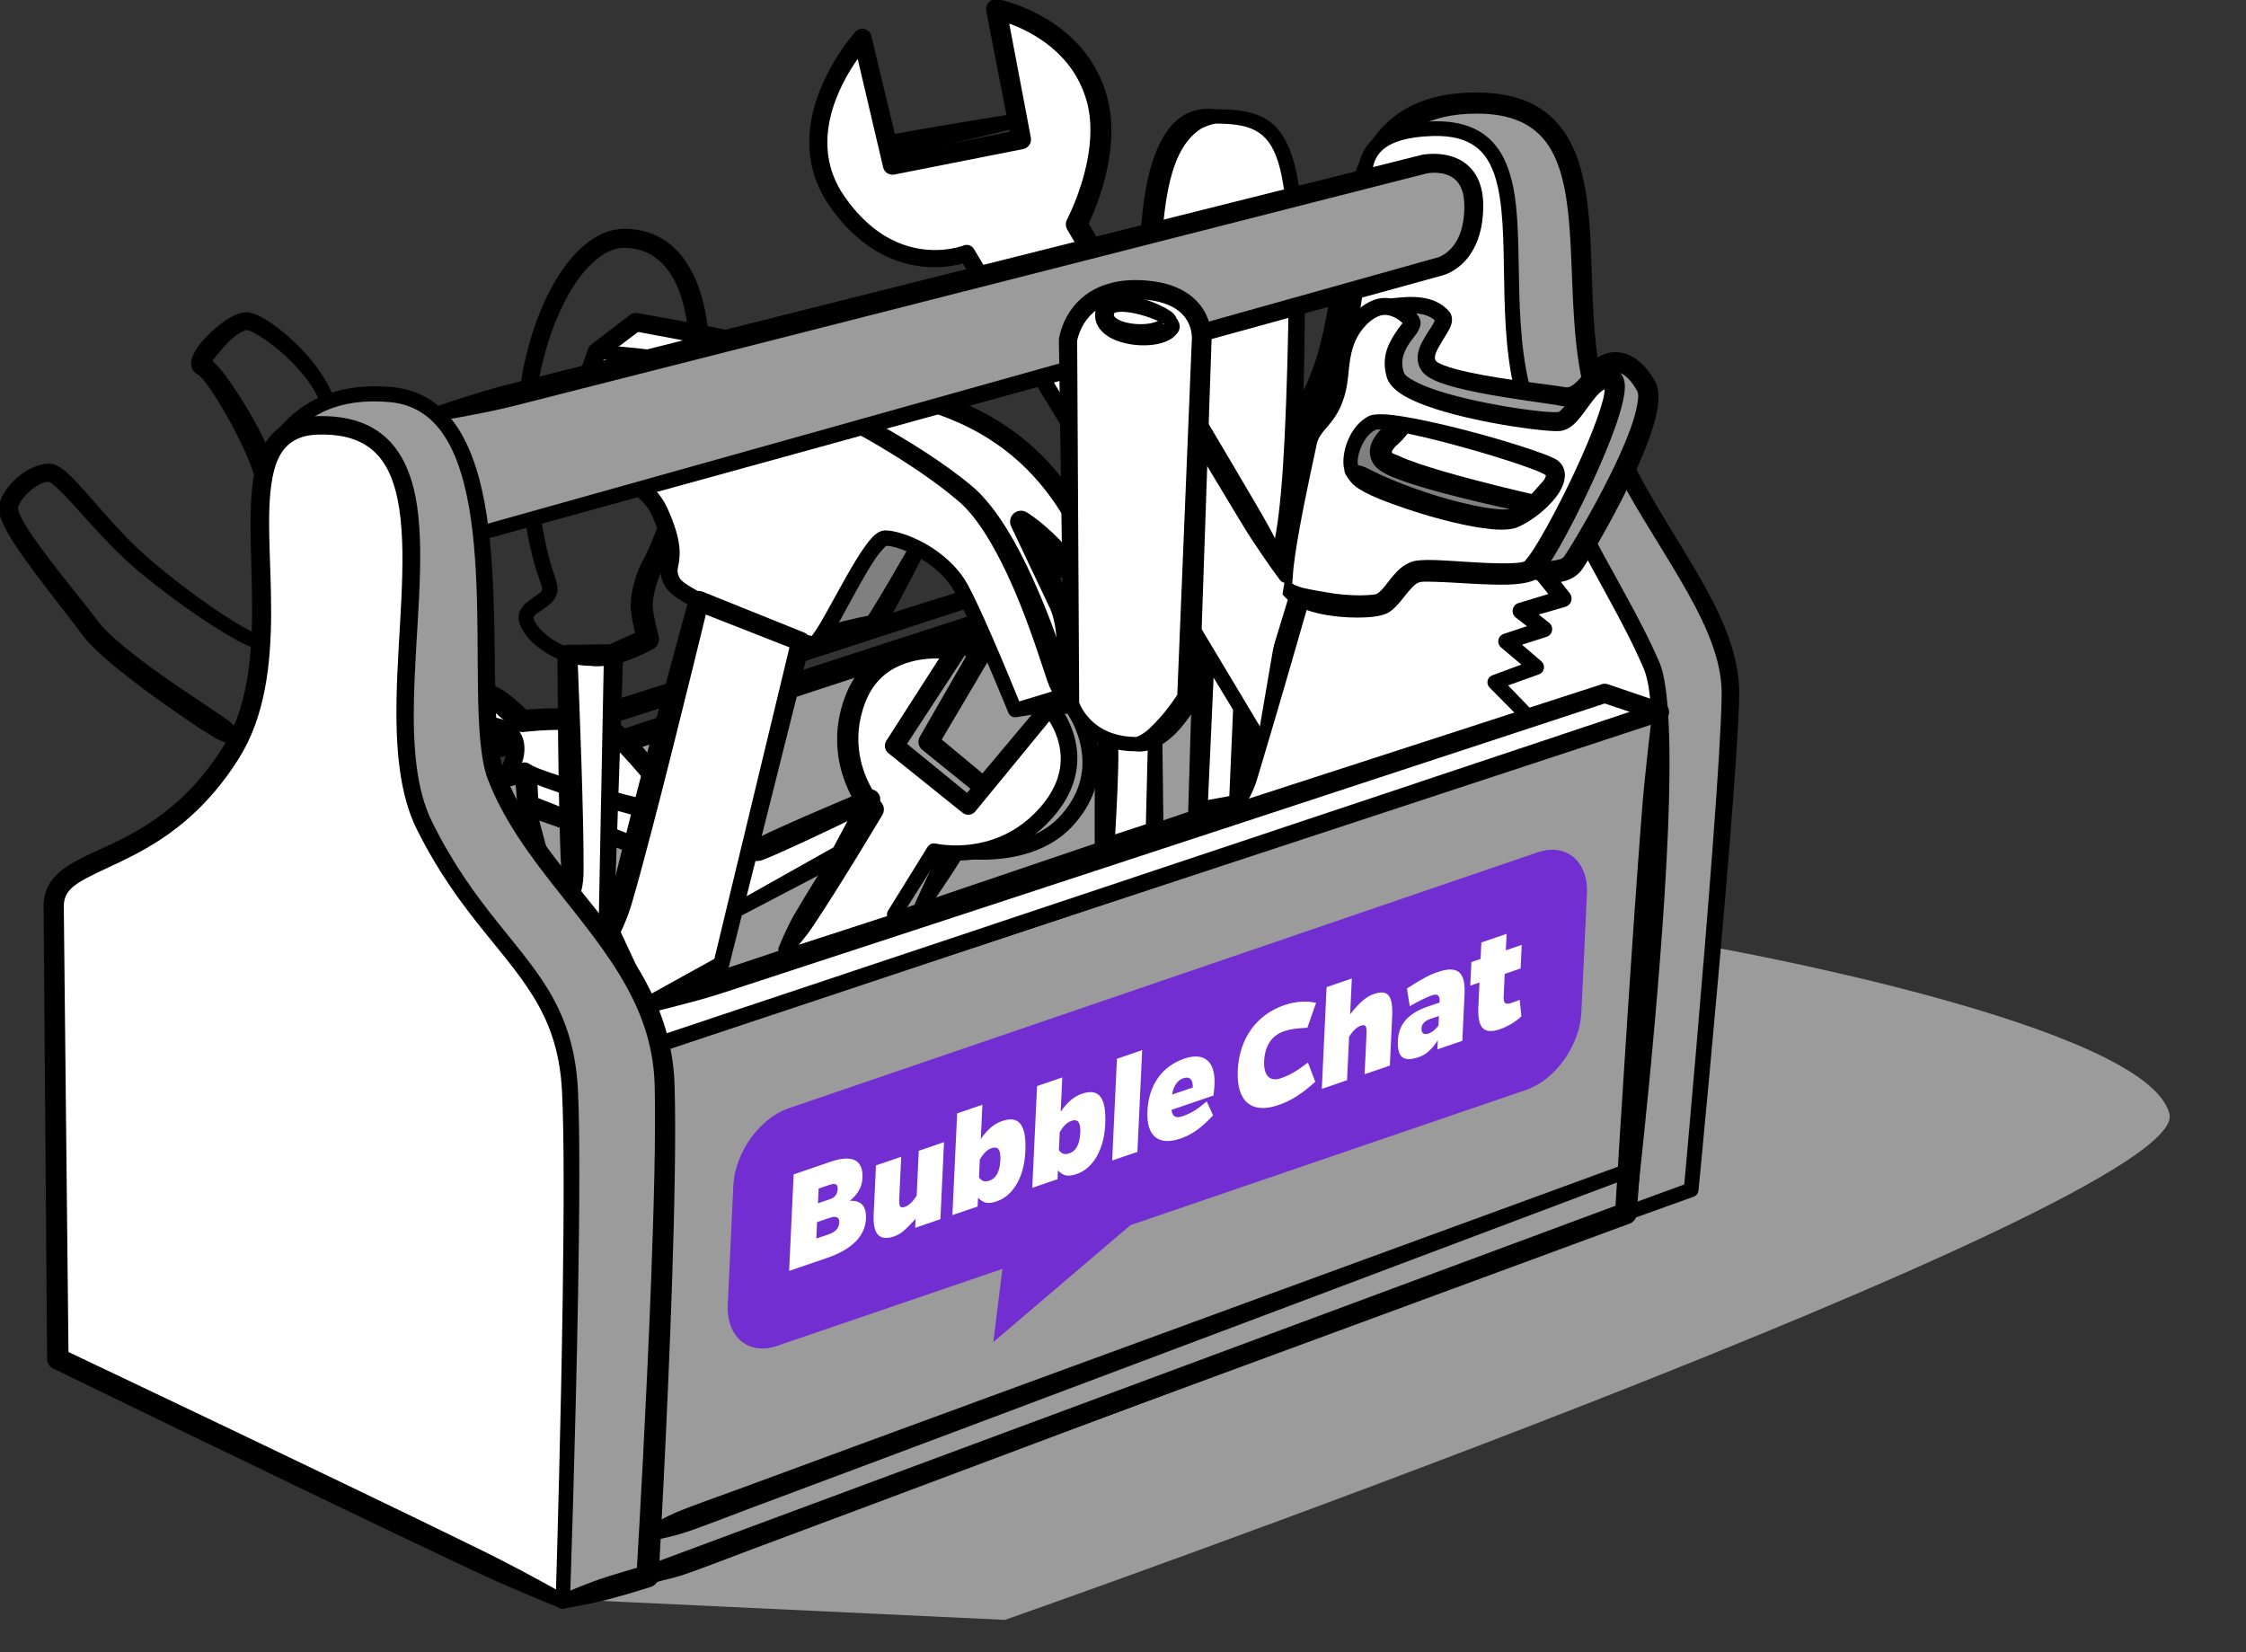 <svg clip-rule="evenodd" fill-rule="evenodd" stroke-linejoin="round" stroke-miterlimit="2" viewBox="0 0 522 384" xmlns="http://www.w3.org/2000/svg" xmlns:xlink="http://www.w3.org/1999/xlink"><rect x="0" y="0" width="522" height="384" fill="#333333" stroke="none"/><clipPath id="a"><path clip-rule="evenodd" d="m0 0h520.849v383.76h-520.849z"/></clipPath><clipPath id="b"><path clip-rule="evenodd" d="m314.039 108.694c1.225 4.309 32.08 14.051 37.725 11.701 5.644-2.349 12.1-9.284 8.852-11.676-3.247-2.392-37.816-12.362-41.733-10.394s-5.546 7.9-4.844 10.369z"/></clipPath><path d="m0 0h520.849v383.76h-520.849z" fill="none"/><g clip-path="url(#a)"><path d="m136.579 371.952 96.995 4.566s275.616-96.762 270.635-117.575c-4.981-20.812-105.483-38.675-105.483-38.675z" fill="#9b9b9b"/><path d="m114.461 176.165s.993-.061 2.901-.366c.803-.129 1.751-.275 2.841-.553 3.179-.81 7.49-2.357 12.785-4.058 46.207-14.844 164.017-53.318 164.017-53.318.875-.279 1.358-1.216 1.079-2.09-.28-.874-1.216-1.357-2.09-1.078 0 0-118.304 36.93-164.562 51.614-5.301 1.683-9.71 2.921-12.771 4.103-1.049.405-1.906.836-2.635 1.196-1.732.857-2.576 1.383-2.576 1.383-.874.279-1.358 1.215-1.078 2.089.279.875 1.215 1.358 2.089 1.078z"/><path d="m115.846 181.711 181.882-59.421 3.807 60.137-179.947 60.624z" fill="#9b9b9b"/><path d="m115.32 180.134.01-.003s3.879-1.73 10.678-4.285c2.126-.799 4.552-1.631 7.224-2.534 45.91-15.51 163.776-53.227 163.776-53.227.682-.223 1.429-.118 2.022.285.594.403.968 1.057 1.013 1.773l3.69 60.145c.063.995-.55 1.908-1.495 2.226l-180.076 60.241c-.521.175-1.093.103-1.554-.197-.46-.299-.758-.792-.81-1.339l-5.607-61.353-.005-.05-.001-.028v-.017l-.002-.037.001-.014c-.001-.046.001-.092.005-.137v-.011l.001-.011c.005-.048.011-.096.02-.144v-.005l.002-.005.007-.04.017-.066.011-.045.006-.018.007-.028.025-.065.013-.041.008-.017.011-.028.028-.059.019-.041.01-.019.013-.026.03-.049.026-.045.014-.021.013-.021.031-.041.034-.048.018-.021.013-.018.031-.033.042-.049.022-.021.013-.015.032-.028.049-.048.024-.018.013-.013.037-.027.054-.043.034-.022.004-.004.004-.002c.04-.027.082-.052.125-.075l.009-.006.01-.005c.04-.021.081-.041.124-.058l.013-.007.034-.013.009-.004.007-.002.026-.01.038-.013zm180.29-54.694c-18.182 6.057-118.817 39.542-160.773 52.786-2.69.849-5.139 1.609-7.327 2.219-4.716 1.316-8.139 2.151-9.87 2.555l5.52 57.62 176.068-59.735z"/><path d="m122.017 175.613.665 11.58 24.992 9.339 10.129-7.579" fill="#fff"/><path d="m147.406 194.345 9.401-6.723c.735-.55 1.778-.399 2.328.335.549.735.399 1.778-.335 2.328l-9.967 7.797c-.527.395-1.22.494-1.837.263l-25.177-8.844c-.914-.342-1.541-1.191-1.597-2.166 0 0-.419-5.88-.649-9.258-.014-.203-.053-.396-.039-.579.018-.225.065-.409.135-.589.371-.948.688-1.201.688-1.201-.053-.916.648-1.703 1.564-1.755.916-.053 1.703.648 1.756 1.564 0 0 .343.215.82 1.115.09.17.158.348.201.569.036.18.019.377.029.58.107 2.289.259 5.728.346 7.711z"/><path d="m113.101 160.385 8.305 7.215s15.759-1.892 20.651 2.082c4.891 3.973 14.369 15.962 15.8 18.916 1.431 2.955-32.763-7.222-35.64-9.38s3.506 19.325 3.506 19.325" fill="#fff"/><path d="m153.906 186.592c-1.344-1.829-3.191-4.147-5.146-6.46-2.893-3.422-6.035-6.823-8.228-8.573-1.431-1.145-4.006-1.537-6.695-1.756-5.757-.468-12.126.338-12.126.338-.717.086-1.438-.135-1.983-.609 0 0-3.573-2.716-5.785-5.083-.431-.461-.739-.923-1.024-1.338-.619-.897-.909-1.471-.909-1.471-.692-.602-.766-1.653-.164-2.345.602-.693 1.653-.767 2.345-.165 0 0 .609.207 1.584.694.45.224.951.465 1.467.827 1.86 1.303 3.983 3.245 5.086 4.29 2.263-.196 7.294-.523 11.945-.081 3.788.36 7.313 1.3 9.308 2.945 2.332 1.927 5.681 5.629 8.737 9.371 3.57 4.372 6.737 8.796 7.526 10.46.463.978.301 1.782-.113 2.426-.295.458-.833.99-1.824 1.18-.687.131-2.003.093-3.759-.202-7.361-1.24-24.256-6.513-30.689-9.177.719 5.322 3.858 16.206 3.858 16.206.261.88-.241 1.806-1.12 2.067-.88.262-1.806-.24-2.067-1.12 0 0-4.18-13.688-4.482-18.351-.091-1.399.286-2.326.619-2.718.347-.409.78-.627 1.261-.709.466-.08 1.096-.029 1.805.493 2.132 1.568 21.77 7.341 30.573 8.861zm-32.737-5.839-.067-.048c.022.018.045.034.067.048z"/><path d="m113.364 167.558c0-.039.108-.2.645-.766.069-.074.112-.09.225-.119.096-.025.206.017.32.032 1.075.141 2.751.514 4.175 1.465 1.582 1.057 2.982 2.664 3.144 5.247.099 1.707-.239 3.279-.89 4.636-1.45 3.024-4.096 4.955-4.096 4.955-.716.574-1.763.459-2.338-.256-.574-.716-.459-1.763.256-2.338 0 0 1.349-1.292 2.201-3.187.428-.951.662-2.083.447-3.29-.112-.643-.486-1.04-.876-1.34-.462-.355-1.036-.476-1.526-.603-.523-.135-1.043-.073-1.299-.248-.924-.629-.296-.865-.296-.865-.917.014-1.673-.72-1.687-1.638-.013-.903.698-1.649 1.595-1.685z"/><path d="m300.145 97.648c21.401-18.503 1.037-73.831 43.171-73.695 32.852.106 19.965 39.001 27.193 66.695 7.229 27.693 31.987 49.443 31.671 70.866s-9.13 115.032-9.13 115.032l-15.171 5.503" fill="#9b9b9b"/><path d="m391.445 275.313c.642-7.072 4.303-47.707 6.669-79.397 1.12-15.001 1.951-27.992 2.027-34.432.057-4.751-1.215-9.509-3.245-14.357-7.047-16.823-22.942-34.613-28.561-55.912-2.81-10.652-2.71-22.947-3.295-34.105-.423-8.059-1.179-15.5-3.926-21.127-2.896-5.932-8.179-9.572-17.806-9.579-11.348-.013-17.741 4.291-21.554 10.943-3.803 6.635-5.175 15.383-6.432 24.287-1.298 9.191-2.311 18.605-5.506 26.211-.554 1.317-1.169 2.583-1.894 3.762-1.779 2.894-3.989 5.339-6.69 7.299-.694.6-1.745.524-2.345-.17-.6-.695-.524-1.745.17-2.346 1.699-1.75 2.929-3.796 4.039-5.991.719-1.423 1.334-2.92 1.918-4.476 2.765-7.37 3.983-16.245 5.247-25.011 1.381-9.575 3.026-18.946 7.144-26.069 4.629-8.004 12.234-13.413 25.918-13.341 12.062.069 18.503 4.943 22.094 12.393 2.958 6.137 3.869 14.213 4.284 22.982.515 10.859.302 22.825 2.983 33.203 5.451 21.11 21.176 38.758 28.059 55.448 2.231 5.409 3.568 10.727 3.475 16.016-.114 6.487-1.021 19.568-2.236 34.672-2.801 34.843-7.231 80.49-7.231 80.49-.062.658-.497 1.221-1.119 1.446l-15.186 5.46c-.863.313-1.817-.134-2.13-.996-.313-.863.133-1.817.996-2.13z"/><path d="m317.132 41.368c-7.619 85.82-19.226 41.571-26.016 79.528-9.753 54.525-8.521 112.513-8.521 112.513l95.284 48.64s13.209-110.535 5.999-127.293c-7.209-16.758-16.896-28.807-27.982-57.516-11.199-29.002 5.702-68.213-22.972-67.327-15.44.476-15.476 7.894-15.792 11.455z" fill="#fff"/><path d="m315.475 41.221c-.646 4.437-1.337 8.493-1.911 12.264-.442 2.901-.836 5.614-1.202 8.156-2.224 15.485-4.177 24.314-6.445 29.608-2.687 6.272-5.523 7.167-8.133 9.091-3.329 2.454-6.671 6.116-9.158 20.11-3.416 19.242-5.474 38.911-6.699 56.334-2.262 32.168-1.698 56.676-1.698 56.676.019.87.514 1.661 1.29 2.057l95.364 48.483c.638.326 1.395.319 2.027-.018s1.059-.962 1.144-1.673c0 0 6.037-51.263 7.61-89.319.755-18.259.386-33.535-1.981-39.01-4.904-11.342-10.933-20.53-17.775-34.163-3.256-6.488-6.698-13.994-10.289-23.243-7.053-18.165-2.971-40.387-6.149-54.11-1.1-4.749-3.039-8.546-6.318-11.035-2.878-2.184-6.82-3.398-12.28-3.219-7.113.233-11.183 1.915-13.571 3.957-3.422 2.927-3.621 6.702-3.826 9.054zm60.598 237.44c1.359-11.649 6.073-53.524 7.525-85.847.783-17.439.718-32.043-1.525-37.281-4.834-11.294-10.802-20.445-17.554-34.023-3.278-6.591-6.74-14.214-10.347-23.605-7.055-18.371-2.947-40.788-6.107-54.659-.882-3.873-2.339-7.035-5.004-9.072-2.352-1.799-5.609-2.689-10.084-2.559-5.994.174-9.48 1.394-11.498 3.108-2.551 2.166-2.533 5.044-2.691 6.792-.088 3.055-.164 5.933-.308 8.672-.163 3.081-.354 5.962-.624 8.663-1.162 11.611-2.857 19.859-4.404 25.856-3.843 14.897-8.117 16.642-12.009 19.299-3.01 2.055-5.585 4.83-7.836 17.336-3.435 19.055-5.518 38.536-6.782 55.795-2.008 27.406-1.942 49.21-1.884 54.818z"/><path d="m287.787 186.848 14.274-48.193 28.569-22.023 27.672 16.258 4.96 6.236-9.771 2.891 5.358 4.216-8.793 2.852 7.01 5.984-9.649 3.519 6.757 6.915" fill="#fff"/><path d="m304.171 140.08c-1.201 4.191-7.249 25.261-11.059 37.861-.544 1.799-.988 3.445-1.5 4.798-.346.91-.722 1.662-1.039 2.313-.724 1.488-1.192 2.268-1.192 2.268-.261.88-1.187 1.382-2.067 1.122-.879-.261-1.382-1.187-1.122-2.067 0 0 .032-.908.235-2.551.089-.719.183-1.554.39-2.506.306-1.413.83-3.035 1.354-4.841 4.086-14.087 11.569-38.51 11.569-38.51.145-.488.44-.918.843-1.229l28.687-21.87c.72-.555 1.704-.617 2.488-.156l27.58 16.414c.217.128.408.294.565.491l4.922 6.265c.413.52.541 1.211.342 1.844-.2.634-.702 1.126-1.338 1.315l-6.204 1.795 2.395 1.908c.55.432.817 1.132.694 1.821s-.615 1.254-1.281 1.47l-5.688 1.807 4.479 3.871c.482.411.71 1.048.597 1.673-.113.624-.548 1.141-1.144 1.358l-7.17 2.566 4.856 5.031c.641.656.629 1.71-.027 2.351-.657.641-1.71.629-2.352-.027l-6.798-6.874c-.409-.418-.577-1.015-.447-1.585.129-.57.539-1.035 1.088-1.235l6.753-2.509-4.718-3.979c-.506-.432-.739-1.104-.609-1.757s.602-1.185 1.236-1.39l5.393-1.786-2.588-2.011c-.569-.448-.841-1.175-.705-1.886.137-.711.658-1.287 1.352-1.492l6.907-2.09-2.901-3.602-26.134-15.157z"/><path d="m355.689 132.531s7.575 1.677 9.944-1.708c2.37-3.384 20.832-34.309 16.891-41.181-3.941-6.873-8.318-5.82-10.014-4.584s-4.784 8.002-9.186 7.12c-4.402-.883-28.075-3.194-31.134-6.99-3.058-3.796 4.871-9.634 3.064-11.65-3.921-4.375-11.744-1.905-13.727-2.306l-5.738 25.68" fill="#9b9b9b"/><path d="m323 73.021-5.588 24.254c-.2.896-1.09 1.46-1.985 1.26-.896-.2-1.46-1.09-1.26-1.985l5.568-25.718c.218-.976 1.177-1.598 2.156-1.4.412.081 1.137-.05 2.044-.146 1.838-.196 4.214-.428 6.509-.109 2.331.323 4.563 1.215 6.248 3.072.707.777.939 1.768.657 2.964-.336 1.422-1.872 3.455-3.017 5.531-.312.565-.583 1.135-.74 1.697-.145.523-.192 1.039.169 1.481.286.351.888.603 1.643.912 1.566.64 3.724 1.208 6.146 1.728 8.207 1.763 19.33 2.882 22.21 3.441.966.188 1.76-.408 2.501-1.075 1.183-1.064 2.167-2.498 2.984-3.596.727-.975 1.392-1.737 1.917-2.124 1.361-1.004 3.916-1.965 6.912-.893 2.015.721 4.343 2.441 6.5 6.151.737 1.269 1.035 3.13.785 5.437-.289 2.662-1.289 6.065-2.718 9.751-4.52 11.664-13.307 26.349-14.9 28.645-1.165 1.674-3.111 2.712-5.304 3.019-1 .14-2.042.188-3.004.047-2.337-.344-4.103-1.211-4.103-1.211-.896-.198-1.462-1.087-1.264-1.983s1.087-1.462 1.983-1.264c0 0 1.55-.164 3.459-.384.668-.077 1.371-.161 2.055-.3.764-.155 1.549-.288 1.962-.876 1.37-1.939 8.172-13.122 12.832-23.415 1.898-4.194 3.453-8.229 4.071-11.401.312-1.601.507-2.899.046-3.714-1.092-1.93-2.184-3.133-3.263-3.787-1.435-.87-2.719-.578-3.353-.121-.461.331-1.003 1.206-1.719 2.14-1.141 1.489-2.528 3.133-4.106 4.171-1.553 1.021-3.277 1.518-5.145 1.132-2.882-.596-14.027-1.855-22.237-3.728-2.69-.613-5.078-1.296-6.813-2.032-1.543-.655-2.639-1.411-3.218-2.139-1.339-1.685-1.411-3.606-.709-5.582.619-1.738 1.906-3.537 2.878-5.076.26-.412.545-.994.693-1.31-.999-.934-2.279-1.362-3.584-1.561-2.493-.38-5.099-.05-6.898.097z"/><path d="m299.051 136.513c2.546 4.156 19.437 5.439 22.34 3.661 2.904-1.779 4.321-6.137 7.672-7.242s22.778 1.895 26.626-.401c3.848-2.297 24.274-43.721 18.722-44.475-5.552-.753-8.064 9.436-12.062 9.919-3.999.483-35.975-4.153-38.058-10.834s4.207-10.584 3.869-12.131c-.338-1.546-3.851-4.184-7.012-3.739-3.16.444-7.068 4.034-8.543 8.935-1.476 4.901-.592 8.563-2.664 13.403s-4.939 5.531-5.691 9.307-6.805 30.975-5.199 33.597z" fill="#fff"/><path d="m297.633 137.381c.693 1.543 2.704 3.041 5.492 4.186 1.17.48 2.494.846 3.878 1.14 4.164.883 8.866.99 11.927.679 1.748-.177 3.073-.582 3.799-1.028 2.181-1.341 3.658-3.959 5.524-5.882.471-.485.97-.92 1.606-1.131.591-.197 1.818-.158 3.396-.118 4.775.121 12.116.802 17.258.653 2.938-.086 5.264-.533 6.436-1.238.691-.414 1.905-1.728 3.276-3.838 4.373-6.735 12.139-22.504 15.59-32.735 1.257-3.725 1.922-6.791 1.82-8.581-.137-2.384-1.373-3.484-2.918-3.688-1.717-.227-3.246.209-4.63 1.108-2.166 1.407-3.949 4.166-5.64 6.481-.474.65-.94 1.255-1.426 1.733-.315.311-.586.609-.938.653-2.244.279-13.612-1.148-23.153-3.596-3.991-1.024-7.664-2.223-10.18-3.594-1.258-.686-2.248-1.272-2.496-2.056-.483-1.528-.405-2.869-.049-4.03.662-2.156 2.153-3.757 2.958-4.885.879-1.23 1.111-2.314.951-3.031-.271-1.218-1.772-3.084-3.975-4.224-1.585-.82-3.474-1.293-5.264-1.034-1.775.257-3.767 1.268-5.546 2.926-1.945 1.813-3.66 4.389-4.554 7.405-1.06 3.574-.914 6.497-1.493 9.678-.206 1.128-.514 2.293-1.044 3.546-1.582 3.738-3.677 4.947-4.841 7.102-.402.745-.722 1.575-.918 2.581-.536 2.749-3.809 17.847-4.958 26.962-.305 2.413-.459 4.427-.397 5.732.049 1.015.267 1.732.509 2.124zm28.338-62.274c-.089-.086-.194-.176-.301-.274-.507-.471-1.195-.924-1.96-1.237-.723-.297-1.518-.484-2.288-.379-1.384.188-2.912 1.206-4.236 2.676-1.172 1.3-2.172 2.968-2.752 4.864-1.044 3.415-.895 6.221-1.475 9.262-.263 1.376-.655 2.795-1.315 4.32-1.68 3.878-3.828 5.148-5.059 7.382-.245.445-.44.944-.563 1.548-.431 2.12-2.571 11.642-4.075 20.027-.751 4.191-1.347 8.091-1.472 10.599-.042.851-.314 1.98.053 1.865.048-.015-.04-.083-.059-.116.269.327.773.44 1.319.665.82.337 1.831.511 2.952.739.841.171 1.738.312 2.665.47.89.151 1.801.329 2.722.453 2.759.369 5.557.495 7.677.358 1.03-.067 1.852-.097 2.249-.34.915-.558 1.606-1.478 2.319-2.392 1.012-1.298 2.025-2.621 3.234-3.599.797-.645 1.673-1.156 2.661-1.479.898-.293 2.744-.421 5.132-.345 4.7.148 11.922.873 16.986.756 1.78-.041 3.236-.075 3.986-.481.117-.139 1.069-1.28 1.758-2.325 2.028-3.077 4.81-8.122 7.538-13.625 3.791-7.647 7.491-16.175 8.883-21.544.222-.855.352-1.794.423-2.473-.228.099-.445.233-.656.386-.76.553-1.435 1.34-2.086 2.181-1.762 2.276-3.373 4.873-5.103 6.103-.804.572-1.644.921-2.514 1.023-2.726.318-18.046-1.634-28.745-5.041-3.385-1.078-6.315-2.307-8.299-3.622-1.761-1.166-2.849-2.479-3.242-3.759-.755-2.457-.594-4.606-.007-6.463.789-2.499 2.934-5.295 3.65-6.183z"/><path d="m314.039 108.694c1.225 4.309 32.08 14.051 37.725 11.701 5.644-2.349 12.1-9.284 8.852-11.676-3.247-2.392-37.816-12.362-41.733-10.394s-5.546 7.9-4.844 10.369z" fill="#808080"/><g clip-path="url(#b)"><path d="m326.71 98.802s-7.794 4.096-5.218 7.811c2.577 3.715 35.272 10.689 35.272 10.689l9.748-11.181z" fill="#fff"/><path d="m327.01 97.167c-.366-.067-.744-.01-1.074.163 0 0-.687.088-1.782.436-.519.165-1.066.401-1.634.748-1.068.653-2.018 1.688-2.758 2.702-1.552 2.126-1.983 4.55-.37 6.854.432.617 1.328 1.39 2.717 2.098 1.951.994 5.118 2.105 8.782 3.186 10.572 3.121 25.406 6.137 25.406 6.137.795.17 1.62-.105 2.155-.718l9.639-11.275c.494-.568.646-1.357.398-2.067-.248-.711-.858-1.234-1.599-1.37zm.248 3.436c-.238.335-.66.895-1.239 1.534-.21.233-.439.464-.689.695-.484.446-1.021.889-1.401 1.408-.2.273-.498.532-.386.821.019.025.035.074.05.095-.022-.032-.039-.063-.05-.095-.01-.014-.021-.019-.034-.007-.284.275.816.547 1.508.875 2.462 1.167 6.469 2.474 10.815 3.735 7.896 2.293 16.883 4.41 20.139 5.159l6.535-7.349z"/></g><path d="m312.44 109.149c-.017.78.532 1.618 1.436 2.786.291.376.654.731 1.112 1.087 2.497 1.944 7.257 3.682 12.357 5.407 6.707 2.267 14.3 4.108 19.38 4.572 2.666.243 4.752.06 5.938-.446 3.796-1.619 7.9-5.107 9.779-8.205 1.848-3.049 1.649-5.828-.523-7.399-1.93-1.394-14.42-5.361-25.545-8.015-5.454-1.3-10.567-2.305-13.892-2.583-2.134-.179-3.675.007-4.399.38-2.131 1.097-3.73 3.137-4.702 5.356-1.152 2.63-1.412 5.464-.941 7.06zm46.832 1.309c-1.917-1.367-13.532-5.066-23.84-7.735-5.213-1.35-10.1-2.425-13.288-2.755-1.188-.123-2.053-.251-2.461-.051-1.444.707-2.48 2.11-3.161 3.585-.811 1.758-1.178 3.639-.886 4.727 0-.05.15-.152.113-.107-.11.133.356.024.573.13.293.143.646.186 1.025.365.485.229 1.013.515 1.606.814 4.154 2.099 11.04 4.762 17.579 6.577 3.949 1.096 7.744 1.937 10.666 2.253 1.639.177 2.931.273 3.667-.026 1.671-.678 3.423-1.809 4.915-3.092 1.418-1.218 2.62-2.554 3.211-3.785.108-.225.197-.441.246-.65.017-.075.03-.193.035-.25z"/><path d="m219.769 197.423s.295-.723-.966-.064c-.214.112-.315.485-.509.846-1.705 3.159-5.511 11.47-5.511 11.47-.454.797-.176 1.813.621 2.268.797.454 1.814.176 2.268-.621 0 0 5.214-7.508 7.064-10.584.211-.351.482-.628.469-.869-.075-1.421-.547-.799-.547-.799.454-.798.176-1.814-.621-2.268-.797-.455-1.813-.177-2.268.621z"/><path d="m204.04 155.027c3.177-2.59 13.075-6.447 17.554-6.114l6.667 2.167-12.443 21.352 12.804 10.493 15.334-18.522 5.118-.781s10.98 14.367-1.535 27.538c-7.902 8.317-21.749 6.895-21.749 6.895" fill="#9b9b9b"/><path d="m221.137 151.439c-1.586-.039-3.828.509-6.145 1.241-2.065.652-4.121 1.612-5.971 2.327-.867.335-1.681.539-2.403.799-.591.212-1.101.307-1.527.509-.711.58-1.759.474-2.339-.238-.58-.711-.473-1.759.238-2.339.699-.87 1.721-1.876 3.136-2.877.423-.299.896-.556 1.392-.807.686-.349 1.435-.635 2.191-.938 4.286-1.714 9.202-2.963 12.073-2.74.204.015.404.054.598.117l6.656 2.202c.721.234 1.298.782 1.568 1.491s.206 1.501-.176 2.157l-11.553 19.558 9.462 7.858 14.006-16.69c.328-.396.789-.657 1.297-.735l5.124-.743c.742-.114 1.487.187 1.943.783 0 0 5.105 6.75 4.756 15.421-.185 4.574-1.841 9.7-6.593 14.629-3.154 3.271-7.143 5.151-10.953 6.186-6.433 1.747-12.297 1.099-12.297 1.099-.913-.094-1.578-.911-1.484-1.824.093-.913.911-1.578 1.823-1.484 0 0 5.269.491 11.016-1.16 3.219-.926 6.6-2.532 9.234-5.345 3.895-4.16 5.267-8.42 5.365-12.23.139-5.417-2.252-9.902-3.458-11.809l-3.043.487-14.715 18.018c-.791.955-2.205 1.092-3.164.306l-12.873-10.409c-.897-.735-1.128-2.014-.543-3.016l10.76-18.719z"/><path d="m182.561 220.68 20.343-32.543s-9.847-10.895-4.067-25.762c5.78-14.866 23.451-11.283 23.451-11.283l-14.418 22.26 17.166 13.905 18.92-22.854s11.524 12.521-2.312 26.09c-10.823 10.614-24.576 7.273-24.576 7.273l-9.266 14.798" fill="#fff"/><path d="m199.818 188.257c-1.513-2.148-4.008-6.395-4.915-12.05-.677-4.217-.487-9.221 1.67-14.712 2.398-6.096 6.553-9.445 10.878-11.238 7.388-3.063 15.297-1.435 15.297-1.435.751.152 1.378.666 1.675 1.373.297.706.226 1.514-.191 2.157l-13.424 20.545 13.945 11.387 17.67-21.15c.366-.442.906-.705 1.481-.72.574-.015 1.127.219 1.516.642 0 0 5.79 6.32 4.869 15.035-.439 4.16-2.378 8.905-7.342 13.73-3.942 3.831-8.235 5.946-12.189 7.064-5.659 1.6-10.62 1.157-12.849.809l-8.698 13.753c-.487.777-1.514 1.013-2.292.526-.777-.487-1.013-1.513-.526-2.291l9.199-14.84c.398-.635 1.158-.945 1.887-.768 0 0 5.593 1.307 12.284-.649 3.441-1.007 7.17-2.886 10.579-6.26 4.106-4.063 5.781-7.987 6.116-11.461.425-4.392-1.271-8.005-2.578-10.071l-17.209 20.977c-.742.897-2.067 1.029-2.971.296l-17.222-13.836c-.878-.712-1.079-1.971-.464-2.92l12.268-19.107c-2.427-.045-5.777.227-8.996 1.592-3.276 1.389-6.398 3.973-8.184 8.621-1.749 4.544-1.894 8.673-1.312 12.15 1.13 6.758 4.984 11.041 4.984 11.041.756.835.865 2.071.268 3.026 0 0-9.992 16.761-16.249 26.051-.457.679-.914 1.299-1.355 1.868-2.031 2.612-3.467 4.169-3.467 4.169-.486.778-1.513 1.015-2.291.528-.778-.486-1.015-1.513-.529-2.291 0 0 .771-1.973 2.23-4.942.317-.647.675-1.329 1.085-2.037 4.6-7.947 12.613-20.35 15.352-24.562z"/><path d="m133.172 208.133-1.297-55.934 10.729-.22-1.77 65.974z" fill="#fff"/><path d="m131.513 208.247-.003-.075s-.467-1.146-.843-3.339c-.113-.657-.163-1.406-.208-2.233-.784-14.149-.897-50.348-.897-50.348-.015-.615.216-1.21.641-1.654.426-.444 1.01-.701 1.625-.713l10.73-.147c.613-.013 1.204.226 1.636.661s.668 1.027.651 1.64l-2.254 65.961c-.02.742-.503 1.39-1.207 1.622-.705.232-1.479-.003-1.935-.588l-7.588-9.878-.045-.06-.001-.002v-.001c-.03-.041-.057-.084-.082-.128l-.006-.009c-.025-.044-.047-.088-.067-.133l-.005-.008-.002-.005c-.017-.039-.033-.078-.046-.118-.015-.04-.028-.08-.039-.121l-.002-.006-.002-.008c-.012-.048-.023-.096-.031-.146l-.001-.003-.001-.007c-.008-.05-.014-.101-.017-.152l-.001-.001zm3.44-.544 4.22 5.325 1.144-58.744-6.032.164c.34 8.183 1.449 36.016 1.341 48.032-.008.828-.022 1.579-.104 2.241-.183 1.465-.426 2.471-.569 2.982z"/><path d="m137.211 154.766c1.709.252 4.008.029 6.344-.525.88-.208 1.744-.503 2.569-.808 3.14-1.163 5.659-2.576 5.659-2.576 1.077-.556 1.62-1.788 1.304-2.958 0 0-.639-2.353-1.063-4.621-.194-1.038-.356-2.053-.341-2.746.023-1.053.298-2.535.694-3.991.384-1.408.875-2.797 1.424-3.715.866-1.452 4.433-9.068 7.311-20.309 1.554-6.069 2.914-13.206 3.548-20.994.934-11.528-.294-21.049-3.481-27.617-3.329-6.863-8.721-10.71-16.044-10.713-3.544-.002-7.051 1.62-10.25 4.616-3.251 3.044-6.225 7.532-8.626 12.951-4.58 10.334-7.127 24.08-5.846 37.2.623 6.383 1.308 11.255 1.981 15.017 1.197 6.704 2.354 9.935 3.05 11.9.343.969.608 1.488.54 2.111-.072.66-.772 1.002-1.396 1.445-1.149.815-2.393 1.616-3.139 2.59-.618.808-.97 1.72-.922 2.791.08 1.798 1.908 4.769 5.192 7.127 2.931 2.106 6.963 3.806 11.492 3.825zm10.378-7.654c-.201-.861-.426-1.889-.611-2.901-.263-1.434-.437-2.842-.413-3.801.036-1.376.366-3.319.893-5.22.526-1.897 1.246-3.746 1.992-4.98.818-1.35 4.122-8.462 6.883-18.934 1.536-5.825 2.9-12.676 3.567-20.159.939-10.51.03-19.223-2.828-25.24-2.467-5.193-6.437-8.228-11.958-8.276-2.531-.022-4.981 1.258-7.285 3.379-2.919 2.687-5.557 6.691-7.739 11.498-4.417 9.733-6.932 22.709-5.836 35.125.553 6.262 1.179 11.043 1.804 14.737 1.081 6.387 2.148 9.473 2.793 11.348.578 1.681.819 2.628.691 3.706-.116.978-.564 1.826-1.261 2.569-.813.869-2.03 1.589-3.089 2.359-.556.404-1.191.713-1.169 1.352.016.451.327.995.764 1.608.912 1.282 2.435 2.68 4.37 3.822 2.234 1.318 5.016 2.296 8.083 2.337 1.04-.141 2.211-.718 3.524-1.27 1.143-.48 2.31-1.038 3.438-1.54 1.275-.567 2.466-1.103 3.387-1.519z"/><path d="m46.221 87.177c-1.22-.528-1.828-1.478-1.812-2.817.012-1.083.813-2.91 2.353-4.749 1.707-2.037 4.218-4.281 6.435-5.619 1.694-1.021 3.29-1.509 4.404-1.403.803.077 1.969.458 3.327 1.208 2.466 1.361 5.832 3.939 8.933 7.14 3.426 3.535 6.53 7.812 7.835 11.969.288.871-.186 1.812-1.057 2.1s-1.812-.185-2.1-1.057c-1.268-3.653-4.185-7.331-7.317-10.377-2.433-2.367-5.015-4.34-7.122-5.6-1.209-.722-2.192-1.221-2.83-1.263-.199-.013-.422.118-.69.237-.571.254-1.194.65-1.84 1.118-1.95 1.413-4.416 4.547-5.379 5.821.762.657 1.681 1.632 2.648 2.889 2.828 3.673 6.669 9.884 9.203 15.078 1.276 2.616 2.359 4.97 2.606 6.708.05.352.09.673.051.974-.083.629-.08 1.104-.313 1.501-.464.789-.521 1.446-1.143 1.652-.234.077-.326.306-.573.317-.801.448-1.815.161-2.263-.639-.421-.752-.194-1.692.498-2.174-.177.046-.421-.003-.424.189-.001.059-.146.028-.138.092.012.09-.395.024-.284-.02.1-.041-.182-.122-.226-.242-.095-.259-.212-.549-.32-.889-1.439-4.516-6.126-13.567-9.745-18.782-.811-1.169-1.545-2.147-2.16-2.817-.207-.226-.52-.512-.557-.545z"/><path d="m4.138 118.103c.022.098.23.959.511 1.584.72 1.597 1.99 3.601 3.54 5.816 4.346 6.21 10.863 13.93 14.697 19.029 1.716 2.287 5.123 5.212 9.084 8.277 6.536 5.058 14.693 10.241 19.7 13.693.729.503 1.396.96 1.944 1.426 1.79 1.522 2.631 2.583 2.631 2.583.78.484 1.021 1.51.537 2.29-.483.78-1.509 1.02-2.289.537 0 0-.757-.203-2.115-.736-.587-.23-1.259-.501-2.016-.886-.483-.246-.978-.552-1.505-.879-3.498-2.166-8.208-5.43-12.95-8.844-7.08-5.098-14.084-10.736-16.904-14.58-4.418-6.033-12.431-15.685-16.479-22.322-1.368-2.243-2.299-4.195-2.626-5.622-.223-.973-.206-1.797-.026-2.446.636-2.287 2.371-4.614 4.495-6.339 2.447-1.987 5.371-3.119 7.495-2.889.949.104 2.298.784 3.819 2.156 4.222 3.813 11.332 13.477 19.462 20.357 9.308 7.877 18.792 14.256 23.367 16.482.421.205.865.473 1.2.64.204-.139.442-.232.703-.266.91-.121 1.746.52 1.866 1.43.097.694-.134 1.2-.47 1.578-.314.353-.833.671-1.644.654-.591-.012-1.671-.319-3.109-.993-4.747-2.228-14.63-8.638-24.338-16.619-2.448-2.012-4.812-4.267-7.041-6.547-4.79-4.9-8.94-9.922-11.93-12.804-.651-.628-1.237-1.144-1.757-1.512-.205-.146-.523-.308-.609-.351-1.256-.091-2.854.835-4.271 2.016-1.364 1.137-2.555 2.599-2.972 4.087zm55.7 29.388c.251.114.416.145.421.001.009-.248-.197-.165-.421-.001z"/><path d="m173.986 198.568 28.312-12.827-7.054 12.746-24.523 13.299" fill="#fff"/><path d="m196.973 190.857c-5.927 2.854-14.572 6.951-19.09 8.781-.428.174-.813.344-1.179.409-1.373.243-2.032.036-2.032.036-.835.379-1.821.007-2.2-.828-.379-.836-.008-1.822.828-2.201 0 0 .278-.632 1.366-1.503.291-.233.673-.41 1.086-.618 7.033-3.536 25.606-11.267 25.606-11.267.894-.405 1.948-.192 2.614.53.666.721.795 1.789.319 2.648l-7.228 12.65c-.192.347-.479.631-.828.82l-24.721 12.934c-.807.437-1.817.137-2.255-.669-.437-.807-.137-1.817.669-2.255l23.769-13.353z"/><path d="m190.211 148.927s12.339-3.562 12.873-3.63c.534-.067 10.198-17.873 10.198-17.873l-5.488-6.958" fill="#808080"/><path d="m211.023 127.559-4.534-6.063c-.569-.721-.445-1.767.276-2.335.72-.568 1.766-.445 2.335.276l5.666 6.817c.468.593.537 1.408.177 2.072 0 0-6.107 11.932-8.703 16.482-.515.902-.926 1.544-1.147 1.834-.671.882-1.446.983-1.708 1.022-.414.059-7.995 3.031-11.183 3.345-.165.016-.29-.009-.429-.043-.915-.223-1.1-.441-1.1-.441-.882.254-1.804-.255-2.059-1.136-.254-.882.255-1.804 1.136-2.059 0 0 .042-.284.699-.96.1-.103.193-.19.342-.265 2.47-1.231 8.524-2.519 10.965-2.99.147-.215.318-.47.477-.721 2.27-3.577 7.102-11.912 8.79-14.835z"/><path d="m235.916 165.065 11.369-2.614s2.652-14.524-.962-22.208c-3.613-7.684-9.024-18.985-9.024-18.985s9.271 5.495 15.805 17.952c6.535 12.458 7.215 17.915 7.215 17.915s-.365-31.631-21.445-51.124c-21.08-19.494-51.029-15.26-54.527-17.575-3.497-2.315.106-4.134-2.307-6.021-2.412-1.886-34.295-7.529-34.295-7.529l-9.058 6.901-9.894 27.781s19.003-2.644 24.525 9.428c5.521 12.072.338 12.024 3.056 16.499 2.719 4.475 30.73 14.733 32.932 14.258s12.741-24.527 16.35-24.664 13.615 4.01 17.796 11.756c4.181 7.745 12.464 28.23 12.464 28.23z" fill="#fff"/><path d="m205.92 126.864c-.241.246-1.563 1.615-2.473 2.971-3.481 5.187-7.991 14.393-10.674 18.642-.653 1.033-1.227 1.806-1.666 2.246-.528.53-1.04.758-1.409.838-.408.089-1.472.031-2.991-.354-3.82-.969-11.725-3.755-18.662-6.749-4.302-1.856-8.231-3.801-10.634-5.437-1.343-.915-2.258-1.802-2.7-2.526-1.348-2.207-1.264-3.593-.983-5.274.204-1.219.575-2.674-.032-5.359-.355-1.569-1.024-3.526-2.185-6.05-1.487-3.23-4.109-5.217-6.992-6.456-6.95-2.987-15.443-1.764-15.443-1.764-.711.099-1.422-.181-1.876-.737-.453-.557-.583-1.31-.342-1.986l9.828-27.804c.138-.388.386-.728.714-.977l9.043-6.921c.477-.364 1.085-.511 1.676-.407 0 0 14.067 2.46 24.257 4.668 3.456.748 6.473 1.472 8.38 2.062 1.356.421 2.266.862 2.654 1.165.931.725 1.363 1.481 1.583 2.206.208.685.21 1.373.108 2.073-.051.353-.213.707-.151 1.086.032.194.253.297.572.502.066.017.674.176 1.158.244 1.183.165 2.79.265 4.728.386 6.757.42 17.314 1.054 28.21 4.848 7.126 2.481 14.388 6.307 20.86 12.267 7.807 7.189 12.901 15.974 16.21 24.316 5.943 14.987 6.105 28.514 6.105 28.514.016 1.313-.997 2.409-2.307 2.497-1.309.089-2.46-.86-2.623-2.163 0 0-.3-2.121-2.157-6.774-1.055-2.642-2.592-6.048-4.823-10.282-1.792-3.403-3.799-6.258-5.749-8.599l3.514 7.374c1.284 2.724 1.896 6.215 2.085 9.716.193 3.596-.005 7.199-.326 9.847-.307 2.525-.695 4.181-.695 4.181-.177.97-.914 1.741-1.874 1.961l-11.549 1.83c-.797.183-1.608-.239-1.914-.997 0 0-3.576-8.781-7.218-17.001-1.894-4.274-3.805-8.396-5.233-11.028-1.651-3.04-4.291-5.461-7.018-7.244-3.464-2.264-7.064-3.536-8.986-3.551zm-57.63-49.706-7.817 5.93-8.687 24.209c3.52-.098 9.287.166 14.332 2.363 3.743 1.63 7.092 4.286 9.007 8.5 1.296 2.853 2.026 5.07 2.417 6.842.598 2.705.447 4.453.224 5.841-.21 1.3-.644 2.116.272 3.632.364.602 1.366 1.265 2.69 2.071 2.266 1.377 5.432 2.915 8.841 4.405 6.713 2.936 14.363 5.685 18.064 6.642.359.093.75.172 1.041.226.39-.534 1.218-1.696 1.872-2.805 2.661-4.506 6.475-11.984 9.568-16.677 1.247-1.891 2.411-3.355 3.348-4.122.78-.639 1.525-.902 2.127-.924 2.275-.081 6.894 1.299 11.253 4.178 3.179 2.101 6.224 4.975 8.138 8.541 1.448 2.698 3.386 6.921 5.302 11.302 2.751 6.289 5.462 12.905 6.607 15.724l8.133-2.47c.069-.634.153-1.453.241-2.402.225-2.435.493-5.73.322-9.026-.145-2.806-.561-5.618-1.586-7.802l-8.998-18.977c-.485-1.013-.25-2.223.578-2.981.828-.757 2.054-.884 3.019-.312 0 0 4.54 2.67 9.617 8.528 1.951 2.251 3.987 4.979 5.872 8.211-.55-1.773-1.181-3.597-1.906-5.445-3.036-7.747-7.7-15.929-14.91-22.625-5.941-5.517-12.626-9.057-19.183-11.372-12.553-4.431-24.665-4.425-30.536-4.984-2.211-.21-3.729-.614-4.44-1.087-1.249-.831-1.879-1.666-2.225-2.425-.418-.919-.461-1.794-.349-2.65.034-.259.083-.514.128-.767.012-.069.025-.174.035-.256-.221-.087-1.113-.43-1.897-.659-2.512-.734-6.495-1.641-10.785-2.544-7.921-1.668-16.88-3.316-19.729-3.833z"/><path d="m260.056 155.484s.866-.162-.515-.8c-.198-.091-.52.05-.883.118-3.187.597-11.165 2.698-11.165 2.698-.906.146-1.524.999-1.378 1.905.145.906.999 1.524 1.905 1.378 0 0 8.235-.501 11.448-.931.366-.049.716-.015.876-.164 1.112-1.038.238-.921.238-.921.907-.145 1.524-.999 1.379-1.905-.146-.906-.999-1.524-1.905-1.378z"/><path d="m160.593 86.795c-.168-.078-.466-.211-.722-.295-1.623-.534-4.291-1.023-7.184-1.454-6.511-.968-14.128-1.611-14.128-1.611-.915-.071-1.6-.871-1.53-1.785.071-.915.871-1.601 1.786-1.53 0 0 12.297.863 19.186 2.194 1.774.343 3.215.736 4.086 1.13.886.401 1.383.934 1.612 1.358.416.769.838 1.805 1.214 2.854.442 1.236.821 2.491 1.055 3.302 1.219.529 3.69 1.551 6.052 2.239 1.543.45 3.01.853 3.86.601 2.286-.675 3.256-2.118 5.075-3.088.539-.287 1.132-.543 1.81-.757.552-.175 1.581-.197 2.985.161 3.117.797 9.178 3.473 15.996 7.125 8.221 4.403 17.561 10.226 24.141 15.746 4.693 3.939 9.03 10.836 12.646 18.299 4.229 8.73 7.652 18.169 9.41 24.243.266.919.52 1.755.647 2.518.419 2.524.302 3.979.302 3.979.236.887-.293 1.798-1.18 2.034s-1.798-.293-2.034-1.18c0 0-.813-1.15-1.816-3.422-.305-.691-.554-1.505-.851-2.392-1.949-5.829-4.923-15.115-8.948-23.643-3.222-6.826-6.988-13.22-11.217-16.858-5.237-4.508-12.327-9.231-19.105-13.205-6.407-3.756-12.533-6.845-16.565-8.43-1.444-.569-3.149-.98-3.379-1.035-2.197.71-3.199 2.095-4.987 2.992-.547.275-1.148.52-1.836.713-1.1.308-2.847.179-4.764-.314-3.867-.995-8.618-3.252-8.618-3.252-.509-.239-.885-.692-1.026-1.237 0 0-.495-1.981-1.156-3.913-.255-.747-.532-1.489-.817-2.087z"/><path d="m142.453 216.675 19.954-76.982 23.696 9.416-18.458 74.98-17.413 9.526z" fill="#fff"/><path d="m140.813 216.402c.008-.048.018-.096.03-.144 0 0 .048-1.759.498-4.8.139-.937.343-1.983.604-3.13 4.472-19.638 18.197-69.222 18.197-69.222.169-.649.608-1.195 1.206-1.499.599-.303 1.299-.335 1.922-.087l23.655 9.521c1.034.41 1.606 1.521 1.34 2.6l-18.82 74.891c-.124.505-.455.934-.911 1.184l-17.46 9.439c-.427.234-.932.28-1.394.126-.462-.153-.84-.491-1.044-.933l-7.694-16.979c-.021-.045-.039-.09-.055-.135l-.003-.007c-.017-.048-.031-.096-.043-.145l-.003-.011c-.012-.048-.022-.096-.029-.145l-.002-.009v-.007l-.004-.021-.005-.067-.007-.067v-.021l-.001-.007.001-.009c-.002-.049-.001-.098.002-.148v-.004l.001-.007c.004-.05.009-.1.018-.15v-.003zm23.234-73.553c-2.543 10.457-12.23 50.067-17.096 66.777-.329 1.129-.659 2.142-.993 3.029-.75 1.991-1.37 3.351-1.681 4l6.752 14.512 15.004-8.305 17.452-72.389z"/><path d="m282.604 27.057c-8.264-.04-16.606 7.325-15.036 45.485 1.569 38.161.072 67.754 14.195 67.429 14.123-.326 18.033.922 19.372-54.753 1.263-52.506-2.08-58.08-18.531-58.161z" fill="#fff"/><path d="m282.613 25.395c-2.145-.287-4.301-.066-6.451.849-.854.363-1.671.889-2.466 1.542-1.899 1.559-3.58 3.994-4.992 7.448-2.819 6.898-4.444 18.475-3.619 37.41 1.135 25.369.971 46.99 4.754 58.707 2.33 7.218 6.191 10.994 11.976 10.839 5.531-.148 9.621-.282 12.712-2.793 1.858-1.51 3.429-3.876 4.631-7.757 2.312-7.464 3.429-21.151 3.931-46.375.516-25.999-.087-40.625-2.733-48.789-3.021-9.317-8.447-11.075-17.743-11.081zm-.017 3.325c7.514.069 12.047 1.271 14.425 8.822 2.515 7.987 2.877 22.267 2.16 47.629-.693 24.584-1.806 37.925-4.117 45.183-.891 2.799-1.917 4.574-3.268 5.656-2.445 1.956-5.734 1.657-10.084 1.741-2.345.045-4.079-1.067-5.413-3.059-1.756-2.623-2.856-6.561-3.65-11.516-1.953-12.189-1.828-30.216-2.599-50.736-.543-14.099.269-23.894 1.939-30.622 1.213-4.889 2.913-7.955 4.789-9.934 1.009-1.064 1.986-1.862 3.11-2.334.896-.376 1.766-.702 2.708-.83z"/><path d="m280.235 139.882-1.84 48.763 9.392-1.797 1.574-47.412" fill="#fff"/><path d="m285.712 185.038 1.987-45.657c.031-.917.8-1.637 1.717-1.607.917.031 1.637.8 1.607 1.717l-1.086 47.428c-.033 1.005-.758 1.853-1.746 2.042l-9.375 1.884c-.671.128-1.363-.056-1.881-.501s-.805-1.101-.779-1.784c0 0 .924-31.546 1.316-43.9.014-.43.003-.839.041-1.219.045-.447.111-.848.206-1.213.427-1.642.855-2.409.855-2.409.034-.917.807-1.634 1.724-1.599s1.633.807 1.599 1.724c0 0 .368.797.671 2.467.067.371.102.776.113 1.225.01.382-.032.789-.051 1.219-.442 10.115-1.5 33.101-1.868 41.083z"/><path d="m298.803 133.811-48.605-81.672s8.468-15.917 4.706-29.255c-4.852-17.204-23.369-20.74-23.369-20.74l5.803 30.263-29.918 5.986-7.008-29.558s-18.363 20.016-5.872 37.948c13.232 18.996 30.121 12.113 30.121 12.113l67.717 112.449" fill="#fff"/><path d="m234.661 30.615-5.438-28.028c-.147-.766.096-1.555.647-2.107.551-.551 1.34-.794 2.106-.648 0 0 8.353 1.563 15.66 7.691 4.024 3.374 7.728 8.117 9.601 14.703 1.207 4.248 1.283 8.74.764 12.964-.921 7.501-3.718 14.126-4.982 16.825 4.112 6.817 25.649 42.557 38.283 64.141 1.395 2.383 2.7 4.583 3.784 6.596 3.317 6.161 5.146 10.209 5.146 10.209.469.789.21 1.81-.579 2.279-.788.469-1.81.21-2.279-.578 0 0-2.686-3.538-6.52-9.392-1.252-1.913-2.562-4.109-3.992-6.472-14.357-23.731-38.794-65.391-38.794-65.391-.444-.745-.466-1.667-.059-2.432 0 0 3.186-5.978 4.676-13.57.857-4.363 1.171-9.276-.113-13.863-1.548-5.533-4.649-9.52-8.013-12.366-3.524-2.98-7.332-4.732-9.996-5.695l5.022 26.496c.237 1.233-.566 2.427-1.798 2.674l-29.931 5.921c-1.173.235-2.322-.502-2.598-1.666l-5.921-25.215c-2.177 3.09-5.097 8.037-6.395 13.786-1.265 5.603-.96 11.995 3.29 18.128 3.915 5.649 8.16 8.886 12.159 10.639 8.362 3.665 15.524.821 15.524.821.902-.368 1.938-.024 2.44.811l67.448 112.612c.473.786.219 1.808-.567 2.282-.786.473-1.809.219-2.282-.567l-67.178-110.95c-2.954.799-9.574 1.906-16.997-1.305-4.559-1.972-9.446-5.582-13.931-11.987-3.969-5.669-5.085-11.54-4.68-17.009.957-12.93 10.654-23.576 10.654-23.576.54-.588 1.361-.83 2.134-.629.772.201 1.371.813 1.555 1.59l6.571 27.453z"/><path d="m206.726 35.706s-.041.067.557.431c.169.103.247.207.518.24.522.065 1.24-.216 2.112-.402 7.613-1.623 26.909-6.347 26.909-6.347.899-.182 1.482-1.06 1.3-1.959-.181-.9-1.059-1.483-1.958-1.301 0 0-19.617 3.135-27.264 4.594-.875.167-1.646.186-2.102.448-.237.136-.268.262-.384.423-.411.567-.346.613-.346.613-.9.182-1.483 1.06-1.301 1.959.182.9 1.06 1.483 1.959 1.301z"/><path d="m101.357 96.252 229.679-58.105s11.521-2.397 11.496 9.799c-.025 12.121-7.805 13.974-7.805 13.974l-222.964 61.976" fill="#9b9b9b"/><path d="m331.529 40.324c-3.201.817-149.049 38.038-206.571 52.619-2.465.625-4.761 1.233-6.891 1.739-1.65.391-3.193.739-4.627 1.03-7.387 1.503-11.675 2.152-11.675 2.152-.889.225-1.794-.314-2.019-1.204-.226-.89.314-1.795 1.204-2.02 0 0 4.08-1.468 11.293-3.658 1.4-.426 2.923-.854 4.56-1.294 2.114-.568 4.424-1.125 6.889-1.748 58.176-14.688 206.797-51.956 206.797-51.956.03-.007.061-.015.092-.021 0 0 6.149-1.206 10.308 2.245 2.123 1.762 3.859 4.707 3.839 9.743-.021 5.163-1.338 8.653-2.907 11.013-2.595 3.902-5.978 4.903-6.519 5.041l-223.094 61.493c-.884.246-1.801-.272-2.047-1.157-.246-.884.272-1.801 1.156-2.047l222.83-62.458c.026-.007.053-.014.079-.02 0 0 2.889-.809 4.665-4.493.86-1.782 1.444-4.181 1.444-7.382.001-3.229-.901-5.196-2.267-6.321-2.497-2.055-6.126-1.382-6.539-1.296z"/><path d="m257.397 171.817-.684 25.313 11.631-4.031.134-21.849" fill="#fff"/><path d="m266.315 191.59.5-20.35c.006-.917.756-1.658 1.673-1.652.918.005 1.658.755 1.653 1.673l.269 21.851c-.006.875-.562 1.652-1.39 1.939l-11.561 4.229c-.706.244-1.487.127-2.09-.314-.602-.442-.95-1.151-.93-1.897 0 0-.173-16.394.308-22.791.029-.376.042-.721.139-1.009.394-1.163.849-1.497.849-1.497.025-.918.79-1.642 1.707-1.617.918.024 1.642.789 1.617 1.707 0 0 .437.358.767 1.54.082.293.077.638.085 1.016.097 4.618-.424 14.397-.725 19.508z"/><path d="m263.9 172.962c6.107.048 12.26-10.695 12.26-10.695l3.106-82.691s1.545-11.382-13.962-12.227c-15.508-.846-17.08 11.702-17.08 11.702l.85 84.571s2.884 9.245 14.826 9.34z" fill="#fff"/><path d="m281.558 79.722-2.829 82.642c-.015.415-.131.82-.338 1.181 0 0-2.066 3.821-5.195 6.974-.527.532-1.084 1.042-1.677 1.497-.627.483-1.264.931-1.939 1.287-1.905 1.003-3.828 1.594-5.693 1.321-4.219-.014-7.406-1.098-9.796-2.529-5.198-3.112-6.684-7.953-6.684-7.953-.05-.162-.077-.332-.079-.502l-1.227-84.568c-.001-.095.005-.19.017-.285 0 0 .802-6.802 7.044-10.836 2.804-1.812 6.734-3.092 12.262-2.812 6.858.347 10.748 2.645 13.004 5.165 3.452 3.858 3.217 8.499 3.13 9.418zm-7.939 81.758 3.352-81.991c.002-.074.009-.148.019-.222 0 0 .556-4.259-3.154-7.078-1.818-1.38-4.565-2.391-8.653-2.63-4.346-.255-7.466.635-9.683 2.043-4.118 2.615-5.028 6.891-5.153 7.609l.471 84.104c.315.815 1.653 3.796 5.037 5.864 1.958 1.196 4.584 2.077 8.058 2.12.805-.112 1.475-.616 2.208-1.123.747-.517 1.409-1.204 2.097-1.905.42-.427.827-.872 1.231-1.316 1.955-2.144 3.53-4.481 4.17-5.475z"/><path d="m271.839 74.432c.962 4.797-15.358 4.579-15.139-1.394.218-5.972 14.868.045 15.139 1.394z" fill="#fff"/><path d="m273.469 74.105c-.068-.401-.536-1.196-1.625-1.92-2.142-1.423-7.464-3.61-11.285-3.772-3.506-.149-5.83 1.362-6.038 4.545-.134 2.102.956 3.827 2.827 5.105 1.651 1.128 4.039 1.845 6.477 2.104 2.239.237 4.512.054 6.255-.466 1.309-.39 2.365-.999 3.059-1.724.406-.425.806-.863.922-1.39.043-.196.146-.352.108-.548-.035-.178.06-.286-.018-.452-.065-.135.015-.221-.066-.349-.062-.098.001-.174-.074-.264-.296-.359-.117-.588-.542-.869zm-3.212.972c.034.202.092.394.208.259.079-.092-.025-.175-.208-.259zm-1.127-.47c-1.805-.839-4.654-1.768-7.149-2.059-.816-.095-1.587-.106-2.253-.009-.436.064-.846.138-.849.579-.006.525.459.815.942 1.108.754.458 1.74.728 2.785.911 2.249.396 4.817.245 6.391-.478zm.313-.147c.027-.027.032-.055.002-.084-.034-.033-.019.017-.002.084z"/><path d="m150.494 366.392 227.385-84.343" fill="none"/><path d="m151.072 367.951s1.249-.2 3.596-.765c.997-.24 2.179-.519 3.528-.948 3.958-1.26 9.33-3.426 15.925-5.883 57.56-21.44 204.336-76.747 204.336-76.747.86-.319 1.3-1.277.981-2.137-.32-.861-1.277-1.3-2.138-.981 0 0-147.339 53.788-204.957 75.071-6.603 2.438-12.088 4.3-15.909 5.925-1.303.555-2.381 1.114-3.293 1.582-2.148 1.103-3.226 1.765-3.226 1.765-.86.32-1.299 1.277-.98 2.137.319.861 1.277 1.3 2.137.981z"/><path d="m385.72 165.467-7.841 116.582-230.466 85.258 5.801-124.795z" fill="#9b9b9b"/><path d="m385.707 163.805c.042-.001.083 0 .124.003l.011.001h.01l.017.003c.048.004.094.01.14.018h.003l.006.002c.254.046.486.148.683.295l.035.024.002.002.002.001.032.028c.191.155.349.353.457.587l.003.006.001.003c.019.042.037.085.052.13l.007.016.003.011.003.009c.013.04.025.079.034.119l.005.018.005.02.001.007.003.015.008.038.003.018.003.011.009.067.002.016.003.03.003.022v.011l.002.019.002.039.001.015v.007l.001.021-.001.018c.001.041 0 .082-.003.124 0 0-.026 6.465-.357 16.371-.073 2.181-.176 4.526-.315 7.005-1.919 34.045-6.316 93.263-6.316 93.263-.067.99-.708 1.848-1.639 2.192l-230.573 84.967c-.694.257-1.471.149-2.069-.289-.597-.437-.936-1.144-.902-1.884l5.978-124.786c.04-.84.592-1.568 1.39-1.833l232.6-76.689.001-.001.003-.001.017-.005c.039-.013.079-.025.119-.034l.017-.005.021-.005.007-.001.015-.003.038-.008.018-.003.011-.003.022-.003.03-.005.015-.001.015-.002.031-.003.022-.003h.011l.019-.002.038-.002.015-.001h.008l.021-.001zm-1.961 4.072-228.567 76.12-5.411 120.081 225.697-83.819c.592-9.731 3.734-60.977 6.132-91.647.193-2.476.405-4.814.625-6.985.626-6.183 1.19-11.009 1.524-13.75z"/><path d="m150.327 233.833 222.65-72.675 12.743 4.309-232.506 77.045z" fill="#fff"/><path d="m149.811 232.252c-.421.138-.77.437-.969.832-.199.396-.233.854-.093 1.274l2.868 8.686c.294.881 1.245 1.358 2.127 1.066l232.671-76.547c.901-.298 1.51-1.14 1.513-2.089.003-.95-.601-1.795-1.501-2.099l-12.734-4.334c-.457-.154-.951-.157-1.409-.007 0 0-144.101 46.682-200.493 65.078-2.39.78-4.63 1.486-6.677 2.189-1.585.544-3.058 1.07-4.41 1.584-6.966 2.647-10.893 4.367-10.893 4.367zm223.159-68.739c-10.867 3.574-145.487 47.84-199.578 65.506-2.389.78-4.614 1.532-6.682 2.171-1.601.496-3.1.94-4.496 1.323-4.543 1.248-7.888 2.077-9.732 2.518l1.794 5.353 224.489-74.924z"/><path d="m151.05 356.51 227.987-84.657" fill="none"/><path d="m151.629 358.069s1.252-.203 3.605-.771c.999-.241 2.184-.521 3.538-.952 3.967-1.265 9.353-3.439 15.967-5.905 57.712-21.519 204.877-77.029 204.877-77.029.86-.319 1.299-1.277.98-2.137-.319-.861-1.277-1.3-2.137-.98 0 0-147.73 53.99-205.501 75.352-6.62 2.448-12.119 4.317-15.951 5.948-1.306.556-2.387 1.117-3.302 1.587-2.153 1.105-3.234 1.769-3.234 1.769-.86.32-1.299 1.277-.98 2.138.32.86 1.277 1.299 2.138.98z"/><path d="m130.8 372.24 19.694-5.848s4.862-82.476 3.972-114.187c-.853-30.377-28.895-45.559-39.134-71.765-6.759-17.301 7.056-86.003-24.614-88.737-17.899-1.545-24.256 8.374-27.085 12.264" fill="#9b9b9b"/><path d="m148.032 364.407c.45-7.633 2.192-37.846 3.289-66.59.671-17.573 1.11-34.596.833-45.547-.218-8.624-2.741-15.971-6.421-22.7-9.154-16.742-25.155-29.846-32.332-48.376-1.719-4.439-2.186-12.129-2.316-21.243-.213-14.865.361-33.669-3.282-47.69-2.665-10.257-7.555-17.936-17.237-18.802-6.203-.556-10.947.327-14.598 1.878-6.283 2.671-9.295 7.292-10.99 9.608-.54.742-1.581.906-2.323.366s-.906-1.58-.367-2.322c1.888-2.613 5.294-7.756 12.331-10.8 4.057-1.755 9.333-2.817 16.251-2.241 11.251.935 17.351 9.474 20.522 21.368 3.802 14.263 3.396 33.421 3.708 48.565.175 8.496.535 15.676 2.163 19.804 7.222 18.328 23.23 31.177 32.399 47.722 4.056 7.318 6.825 15.326 7.115 24.733.341 11.022.014 28.16-.577 45.852-1.112 33.292-3.136 68.552-3.136 68.552-.063 1.082-.798 2.008-1.837 2.317 0 0-3.899 1.258-8.268 2.467-1.183.326-2.398.646-3.586.914-4.299.969-8.1 1.592-8.1 1.592-.879.261-1.806-.241-2.067-1.121-.261-.879.241-1.806 1.121-2.067 0 0 3.525-1.553 7.655-3.086 1.143-.424 2.335-.82 3.504-1.191 2.559-.813 4.989-1.52 6.546-1.962z"/><path d="m130.8 372.24-117.36-56.4s-.841-92.287-.96-105.12 23.471-7.842 41.04-35.52-5.763-75.474 20.16-76.32c39.604-1.292 10.363 63.609 24.96 93s32.51 34.33 33.84 61.8-1.68 118.56-1.68 118.56z" fill="#fff"/><path d="m130.08 373.739c.506.243 1.101.214 1.582-.077.48-.291.781-.806.8-1.367 0 0 1.288-37.146 1.885-71.157.339-19.299.453-37.591-.013-47.548-.417-8.916-2.53-15.548-5.685-21.388-6.672-12.355-18.253-21.004-28.242-41.2-3.766-7.614-4.428-17.691-4.206-28.333.327-15.676 2.604-32.549.73-45.076-.977-6.535-3.095-11.936-6.934-15.601-3.654-3.488-8.888-5.489-16.387-5.255-8.259.257-12.252 4.589-14.086 11.439-2.257 8.428-.86 21.185-.943 34.356-.069 11.028-1.197 22.377-6.976 31.453-9.855 15.476-21.676 20.334-29.845 24.116-4.086 1.892-7.325 3.617-9.282 5.934-1.515 1.794-2.369 3.924-2.347 6.707l.818 105.121c.009.949.556 1.811 1.412 2.222 0 0 59.485 28.982 93.848 45.204 3.421 1.615 6.59 3.108 9.455 4.374 8.747 3.865 14.416 6.076 14.416 6.076zm-.859-4.296c.277-9.18 1.162-39.872 1.568-68.362.275-19.204.333-37.406-.163-47.311-.413-8.243-2.368-14.375-5.302-19.765-6.734-12.372-18.365-21.02-28.451-41.247-4.041-8.104-4.915-18.823-4.715-30.167.271-15.431 2.516-32.047.631-44.372-.84-5.487-2.481-10.085-5.716-13.154-2.965-2.813-7.257-4.248-13.323-4.042-5.918.202-8.734 3.358-10.034 8.269-2.161 8.165-.655 20.512-.697 33.262-.04 11.877-1.388 24.069-7.584 33.861-3.549 5.609-7.341 9.924-11.139 13.34-9.001 8.096-18.036 11.083-23.991 14.238-3.249 1.721-5.512 3.347-5.476 6.705l1.085 103.559c9.183 4.356 61.478 29.184 92.533 44.374 3.399 1.662 6.545 3.204 9.323 4.65 5.162 2.687 9.134 4.867 11.451 6.162z"/><path d="m368.821 207.775c.357-7.615-4.801-11.936-11.51-9.643l-174.072 59.493c-6.709 2.293-12.446 10.337-12.802 17.952l-1.292 27.595c-.357 7.615 4.801 11.935 11.51 9.642l52.319-17.881-2.109 17.009 31.866-27.179 91.996-31.442c6.709-2.293 12.446-10.337 12.803-17.952z" fill="#722ed1"/><g fill="#fff"><path d="m303.986 246.987c-2.875 2.141-4.284 2.948-6.325 3.646-2.495.852-3.99-.591-3.866-3.927.174-3.714 1.814-6.048 4.666-7.022 1.49-.51 2.9-.666 5.393-.794l2.025-5.795c-2.366-.53-4.895-.317-7.39.535-6.416 2.193-10.468 7.704-10.818 15.169-.344 7.356 3.319 10.157 9.411 8.075 2.981-1.019 5.446-2.585 8.608-5.439z" fill-rule="nonzero"/><path d="m314.18 227.435-5.865 2.005-1.108 23.648 5.865-2.005.474-10.114c.824-1.258 1.698-2.208 2.702-2.552 1.199-.409 1.431.09 1.343 1.966l-.436 9.305 5.865-2.005.534-11.401c.227-4.854-.945-6.372-4.25-5.242-1.782.609-3.345 1.976-5.514 4.707z" fill-rule="nonzero"/><path d="m327.653 233.868c2.227-1.268 3.925-2.101 5.059-2.489 1.587-.542 1.94.097 1.868 1.642l-2.755.941c-4.439 1.517-6.757 4.047-6.935 7.835-.205 4.376 1.615 5.021 4.887 3.903 1.718-.587 3.12-1.935 4.391-3.89l-.098 2.097 5.8-1.983.51-10.886c.243-5.185-1.632-6.68-6.331-5.074-1.588.543-3.186 1.306-7.064 3.79zm6.78 2.279-.105 2.243c-.643.799-1.41 1.532-2.35 1.853-1.005.343-1.654-.086-1.604-1.153.055-1.176.819-1.836 2.115-2.279z" fill-rule="nonzero"/><path d="m353.197 232.412c-.747.291-1.33.491-2.011.723-1.458.499-1.778-.152-1.716-1.476l.248-5.296 3.694-1.262.257-5.48-3.694 1.262.179-3.824-5.866 2.004-.179 3.825-2.138.731-.257 5.48 2.139-.731-.262 5.59c-.239 5.112 1.288 6.544 5.079 5.248 1.75-.598 3.785-1.836 4.923-2.985z" fill-rule="nonzero"/><path d="m184.455 272.966-1.05 22.434 8.781-3.001c5.8-1.983 8.878-5.061 9.067-9.107.14-2.979-1.106-4.29-3.758-4.18 1.721-1.348 2.856-3.111 2.958-5.281.198-4.229-2.356-5.528-7.443-3.789zm5.648 6.719.16-3.421 2.495-.852c1.394-.477 1.985-.172 1.93 1.005-.052 1.103-.664 1.928-1.701 2.282zm-.384 8.201.179-3.825 2.884-.986c1.523-.52 2.334-.146 2.279 1.031-.065 1.397-.838 2.241-2.555 2.827z" fill-rule="nonzero"/><path d="m218.563 283.384.838-17.911-5.865 2.005-.489 10.445c-.792 1.247-1.732 2.256-2.704 2.588-1.199.41-1.429-.126-1.341-2.002l.451-9.636-5.865 2.005-.534 11.401c-.227 4.854 1.495 6.22 4.8 5.09 1.782-.609 2.828-1.835 4.942-4.077l-.098 2.096z" fill-rule="nonzero"/><path d="m228.322 256.779-5.866 2.005-1.107 23.648 5.865-2.005.095-2.023c1.161 1.087 1.996 1.634 4.394.815 3.273-1.119 6.288-4.9 6.601-11.593.296-6.326-1.553-8.372-5.409-7.054-1.815.62-3.307 1.854-4.945 4.151zm-.596 12.725c.831-1.406 1.668-2.271 2.738-2.636 1.426-.488 2.155.276 2.04 2.74-.131 2.795-1.03 4.297-2.521 4.806-1.199.41-1.854.091-2.452-.754z" fill-rule="nonzero"/><path d="m246.889 250.434-5.865 2.004-1.107 23.648 5.865-2.005.094-2.023c1.161 1.087 1.997 1.634 4.394.815 3.273-1.119 6.288-4.899 6.601-11.593.296-6.326-1.553-8.372-5.409-7.054-1.814.621-3.307 1.854-4.945 4.151l.372-7.944zm-.596 12.724c.831-1.405 1.669-2.271 2.738-2.636 1.426-.487 2.155.276 2.04 2.741-.131 2.795-1.03 4.296-2.521 4.806-1.199.409-1.853.09-2.451-.755z" fill-rule="nonzero"/><path d="m265.456 244.088-5.865 2.004-1.107 23.648 5.865-2.005z"/><path d="m280.458 256.005c-2.059 1.754-3.475 2.708-5.613 3.439-1.588.542-2.365.121-2.578-1.472l9.754-3.333c.145-1.063.209-1.736.246-2.545.259-5.517-2.482-7.584-7.051-6.022-5.088 1.739-8.256 6.079-8.542 12.184-.279 5.957 2.682 8.094 7.672 6.388 2.69-.919 4.965-2.529 7.587-5.415zm-8.056-1.589c.352-2.074 1.272-3.33 2.6-3.784 1.491-.509 2.253.244 2.228 2.134z" fill-rule="nonzero"/></g></g></svg>